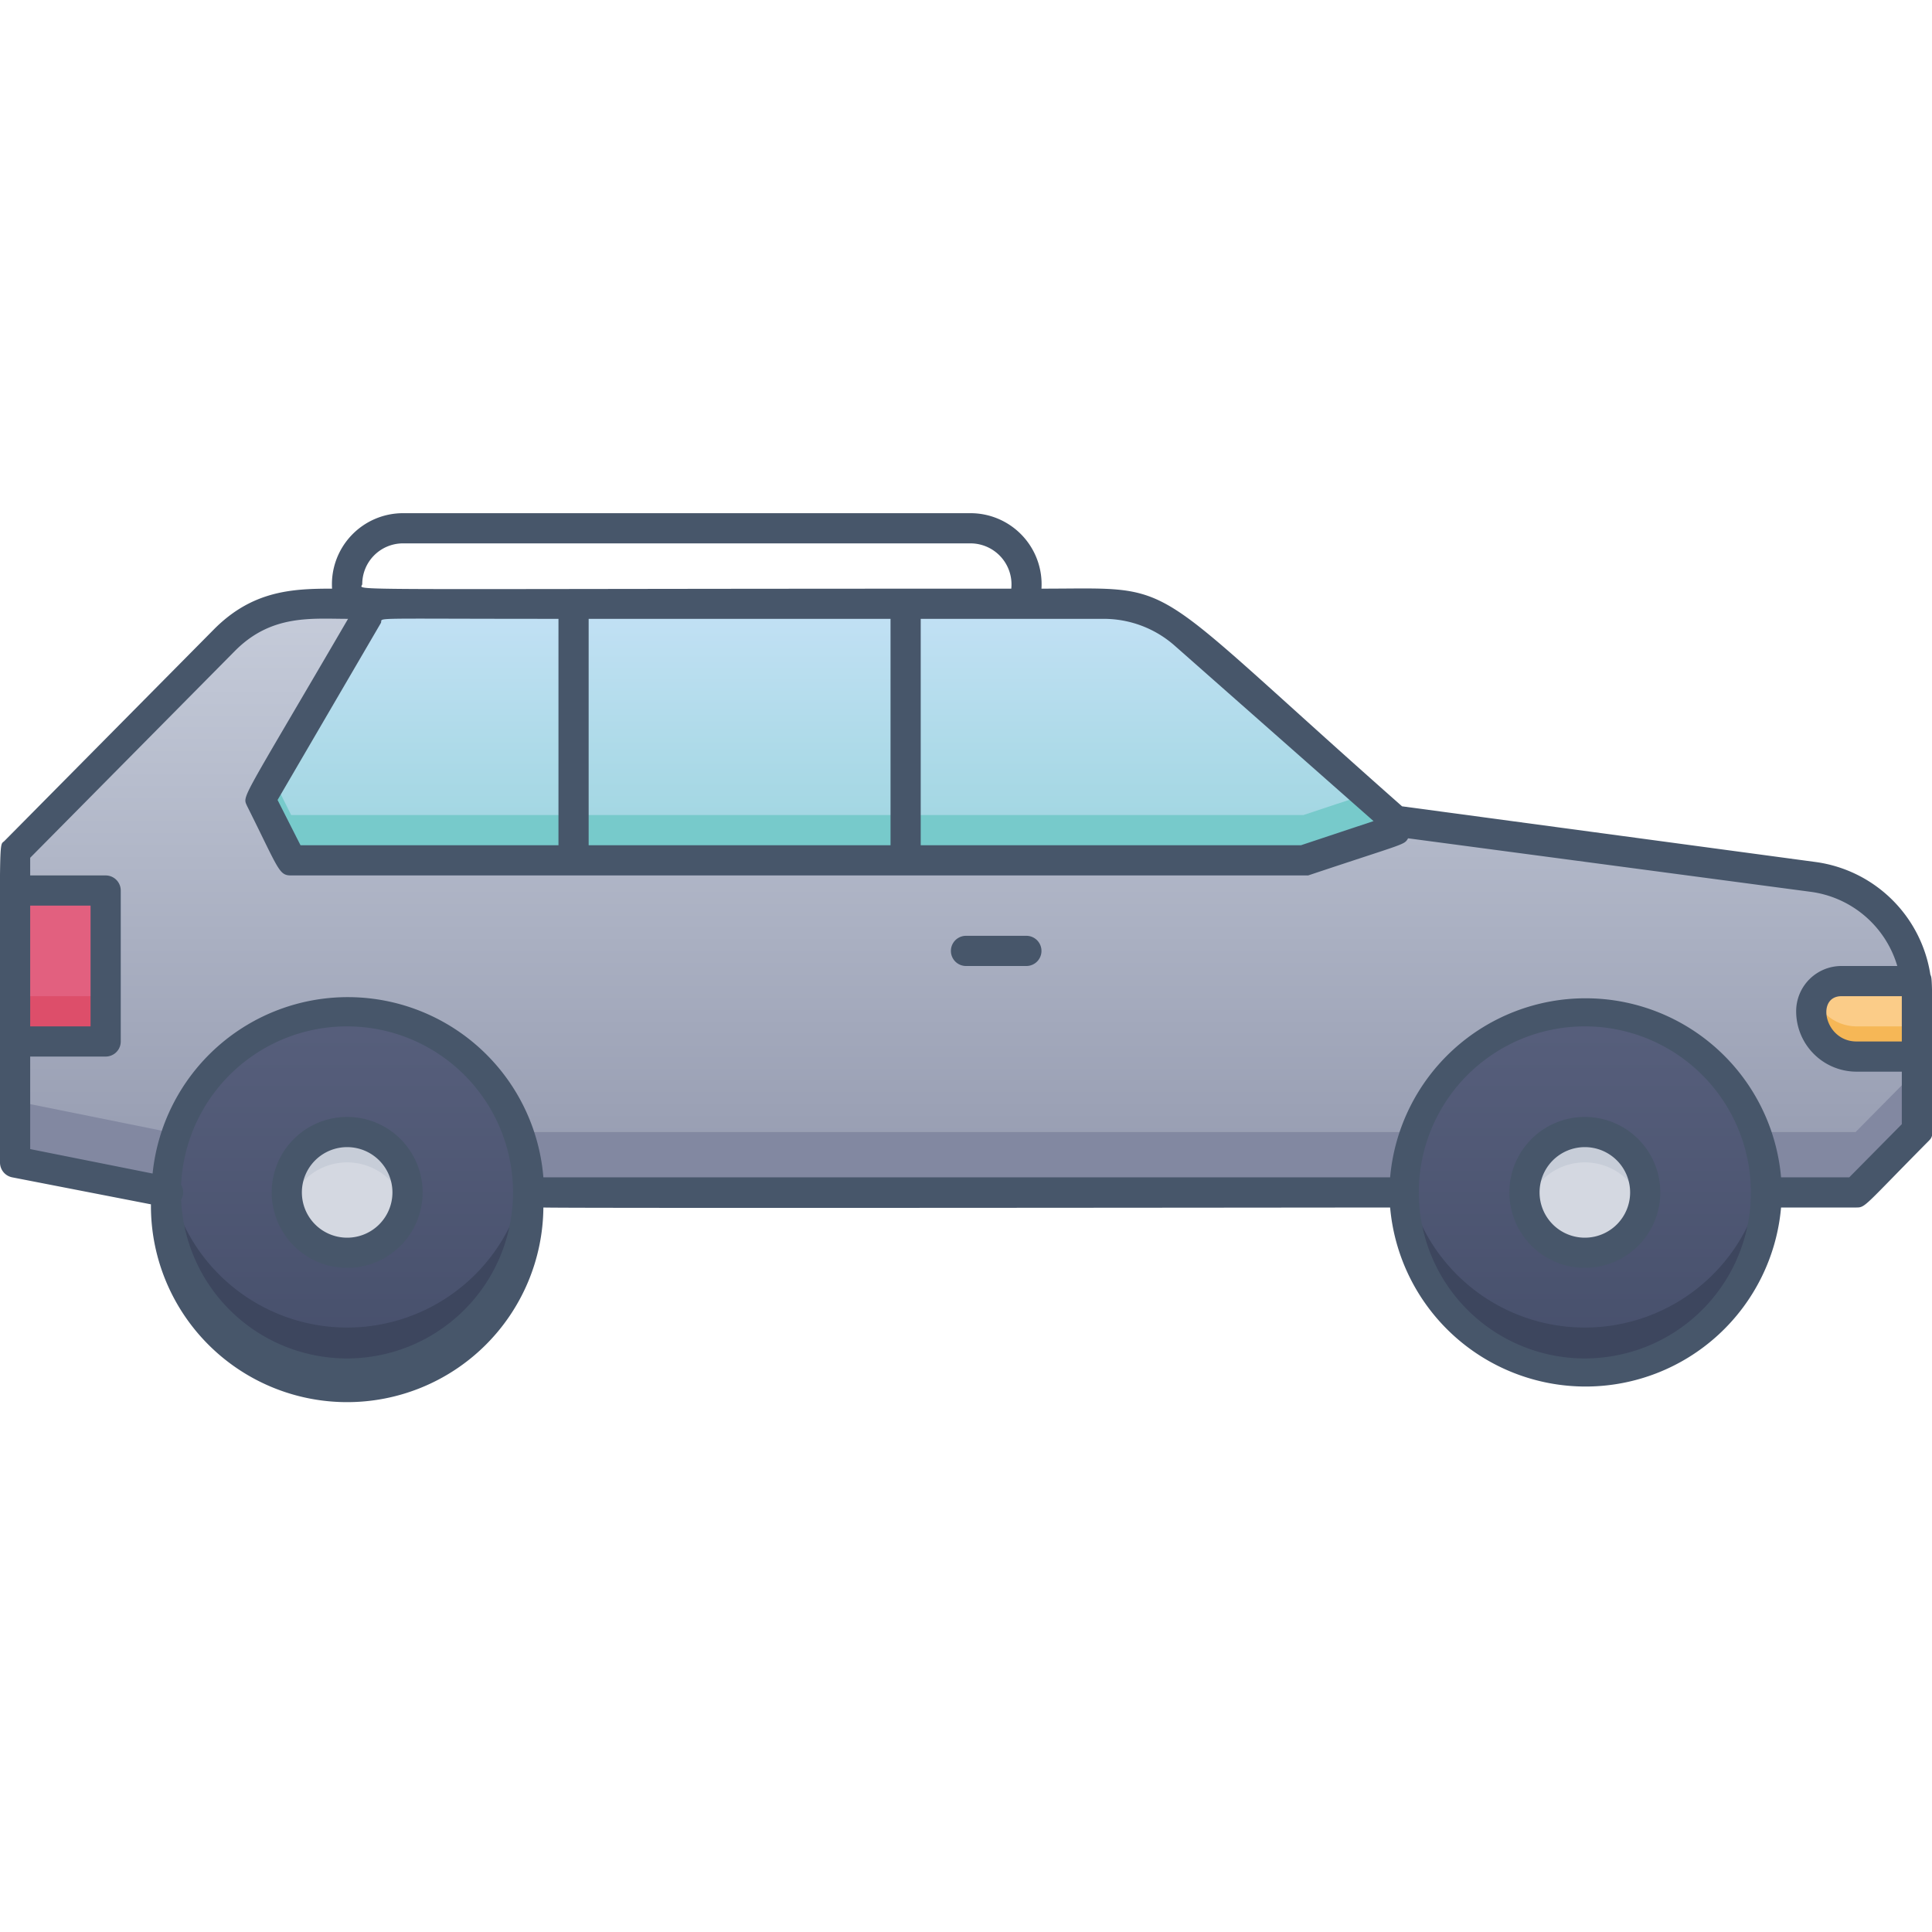 <svg xmlns="http://www.w3.org/2000/svg" xmlns:xlink="http://www.w3.org/1999/xlink" viewBox="0 0 128 128"><defs><style>.cls-1{fill:url(#linear-gradient);}.cls-2{fill:#8288a1;}.cls-3{fill:url(#linear-gradient-2);}.cls-4{fill:url(#linear-gradient-3);}.cls-5{fill:#3d465e;}.cls-6{fill:#d4d8e1;}.cls-7{fill:#c7cdd8;}.cls-8{fill:url(#linear-gradient-4);}.cls-9{fill:#77cacb;}.cls-10{fill:#e2607f;}.cls-11{fill:#dd4e6a;}.cls-12{fill:#fbcc88;}.cls-13{fill:#f6b756;}.cls-14{fill:#47566a;}</style><linearGradient id="linear-gradient" x1="64" y1="79" x2="64" y2="40" gradientUnits="userSpaceOnUse"><stop offset="0" stop-color="#949aaf"/><stop offset="1" stop-color="#c6ccda"/></linearGradient><linearGradient id="linear-gradient-2" x1="23" y1="91" x2="23" y2="67" gradientUnits="userSpaceOnUse"><stop offset="0" stop-color="#464f6b"/><stop offset="1" stop-color="#575f7c"/></linearGradient><linearGradient id="linear-gradient-3" x1="105" x2="105" xlink:href="#linear-gradient-2"/><linearGradient id="linear-gradient-4" x1="54.68" y1="57" x2="54.68" y2="40" gradientUnits="userSpaceOnUse"><stop offset="0" stop-color="#9dd5df"/><stop offset="1" stop-color="#c3e1f5"/></linearGradient></defs><title>SUV</title><g id="SUV"><path class="cls-1" d="M127,65.92v9L122.94,79H11.16L1,77V56.42l13.87-14A8.15,8.15,0,0,1,20.65,40H73.12a8.13,8.13,0,0,1,5.38,2l13.6,12c.51.45-2.48-.07,28.06,4A7.91,7.91,0,0,1,127,65.92Z"/><polygon class="cls-2" points="127 70.89 127 74.89 122.94 79 11.16 79 1 76.95 1 72.95 11.16 75 122.94 75 127 70.89"/><circle class="cls-3" cx="23" cy="79" r="12"/><circle class="cls-4" cx="105" cy="79" r="12"/><path class="cls-5" d="M23,91A12,12,0,0,1,11.1,77.5a12,12,0,0,0,23.8,0A12,12,0,0,1,23,91Z"/><path class="cls-5" d="M105,91A12,12,0,0,1,93.1,77.5a12,12,0,0,0,23.8,0A12,12,0,0,1,105,91Z"/><circle class="cls-6" cx="23" cy="79" r="4"/><circle class="cls-6" cx="105" cy="79" r="4"/><path class="cls-7" d="M26.87,80a4,4,0,0,0-7.74,0,4,4,0,1,1,7.74,0Z"/><path class="cls-7" d="M108.87,80a4,4,0,0,0-7.74,0,4,4,0,1,1,7.74,0Z"/><path class="cls-8" d="M92.1,54.06,86.35,57H19.29l-2-4.06c1.07-1.84,1.37-2,7.74-12.94H72.85a8.83,8.83,0,0,1,5.59,2h0C78.52,42,87.78,50.25,92.1,54.06Z"/><polygon class="cls-9" points="86.35 57 19.29 57 17.26 52.94 18.07 51.55 19.29 54 86.35 54 90.48 52.63 92.1 54.06 86.35 57"/><rect class="cls-10" x="1" y="59" width="6" height="10"/><rect class="cls-11" x="1" y="66" width="6" height="3"/><path class="cls-12" d="M127,70h-4c-3.44,0-4.09-5-1-5h5Z"/><path class="cls-13" d="M127,68v2h-4a2.91,2.91,0,0,1-2.78-3.9A3,3,0,0,0,123,68Z"/><path class="cls-14" d="M23,74a5,5,0,1,0,5,5A5,5,0,0,0,23,74Zm0,8a3,3,0,1,1,3-3A3,3,0,0,1,23,82Z"/><path class="cls-14" d="M105,74a5,5,0,1,0,5,5A5,5,0,0,0,105,74Zm0,8a3,3,0,1,1,3-3A3,3,0,0,1,105,82Z"/><path class="cls-14" d="M68,62H64a1,1,0,0,0,0,2h4A1,1,0,0,0,68,62Z"/><path class="cls-14" d="M127.89,64.56a8.91,8.91,0,0,0-7.6-7.45l-27.4-3.69C75.42,38,78.44,39,69,39a4.71,4.71,0,0,0-4.69-5H26.69A4.71,4.71,0,0,0,22,39c-2.62,0-5.28.12-7.84,2.71L.29,55.72C-.1,56.11,0,54.63,0,77a1,1,0,0,0,.8,1L10,79.79A13,13,0,0,0,36,80c1.15.06,56,0,56.1,0A13,13,0,0,0,118,80h5c.6,0,.53-.12,4.77-4.4.39-.4.29-.25.29-5.6C128,64.49,128,64.86,127.89,64.56ZM126,69h-3c-2.13,0-2.71-3-1-3h4ZM77.84,42.79,91,54.4,86.19,56H61V41H73.12A7.1,7.1,0,0,1,77.84,42.79ZM39,56V41H59V56ZM19.91,56l-1.52-3,6.84-11.72C25.44,40.89,23.82,41,37,41V56ZM24,38.69A2.7,2.7,0,0,1,26.69,36H64.31A2.72,2.72,0,0,1,67,39C20.55,39,24,39.17,24,38.69ZM2,60H6v8H2ZM23,90A11,11,0,0,1,12,79.49a1,1,0,0,0,0-1A11,11,0,1,1,23,90Zm82,0a11,11,0,1,1,11-11A11,11,0,0,1,105,90Zm17.52-12H118a13,13,0,0,0-25.9,0C92,78,37,78,36,78a13,13,0,0,0-25.89-.25L2,76.13V70H7a1,1,0,0,0,1-1V59a1,1,0,0,0-1-1H2V56.83L15.58,43.11C18,40.68,20.67,41,23.06,41c-7.12,12.21-7,11.69-6.7,12.38C18.49,57.64,18.47,58,19.29,58c72,0,67.14,0,67.38,0,6.55-2.19,6.34-2,6.62-2.46L120,59.09a6.93,6.93,0,0,1,5.7,4.91H122a3,3,0,0,0-3,3,4,4,0,0,0,4,4h3v3.48Z"/></g></svg>